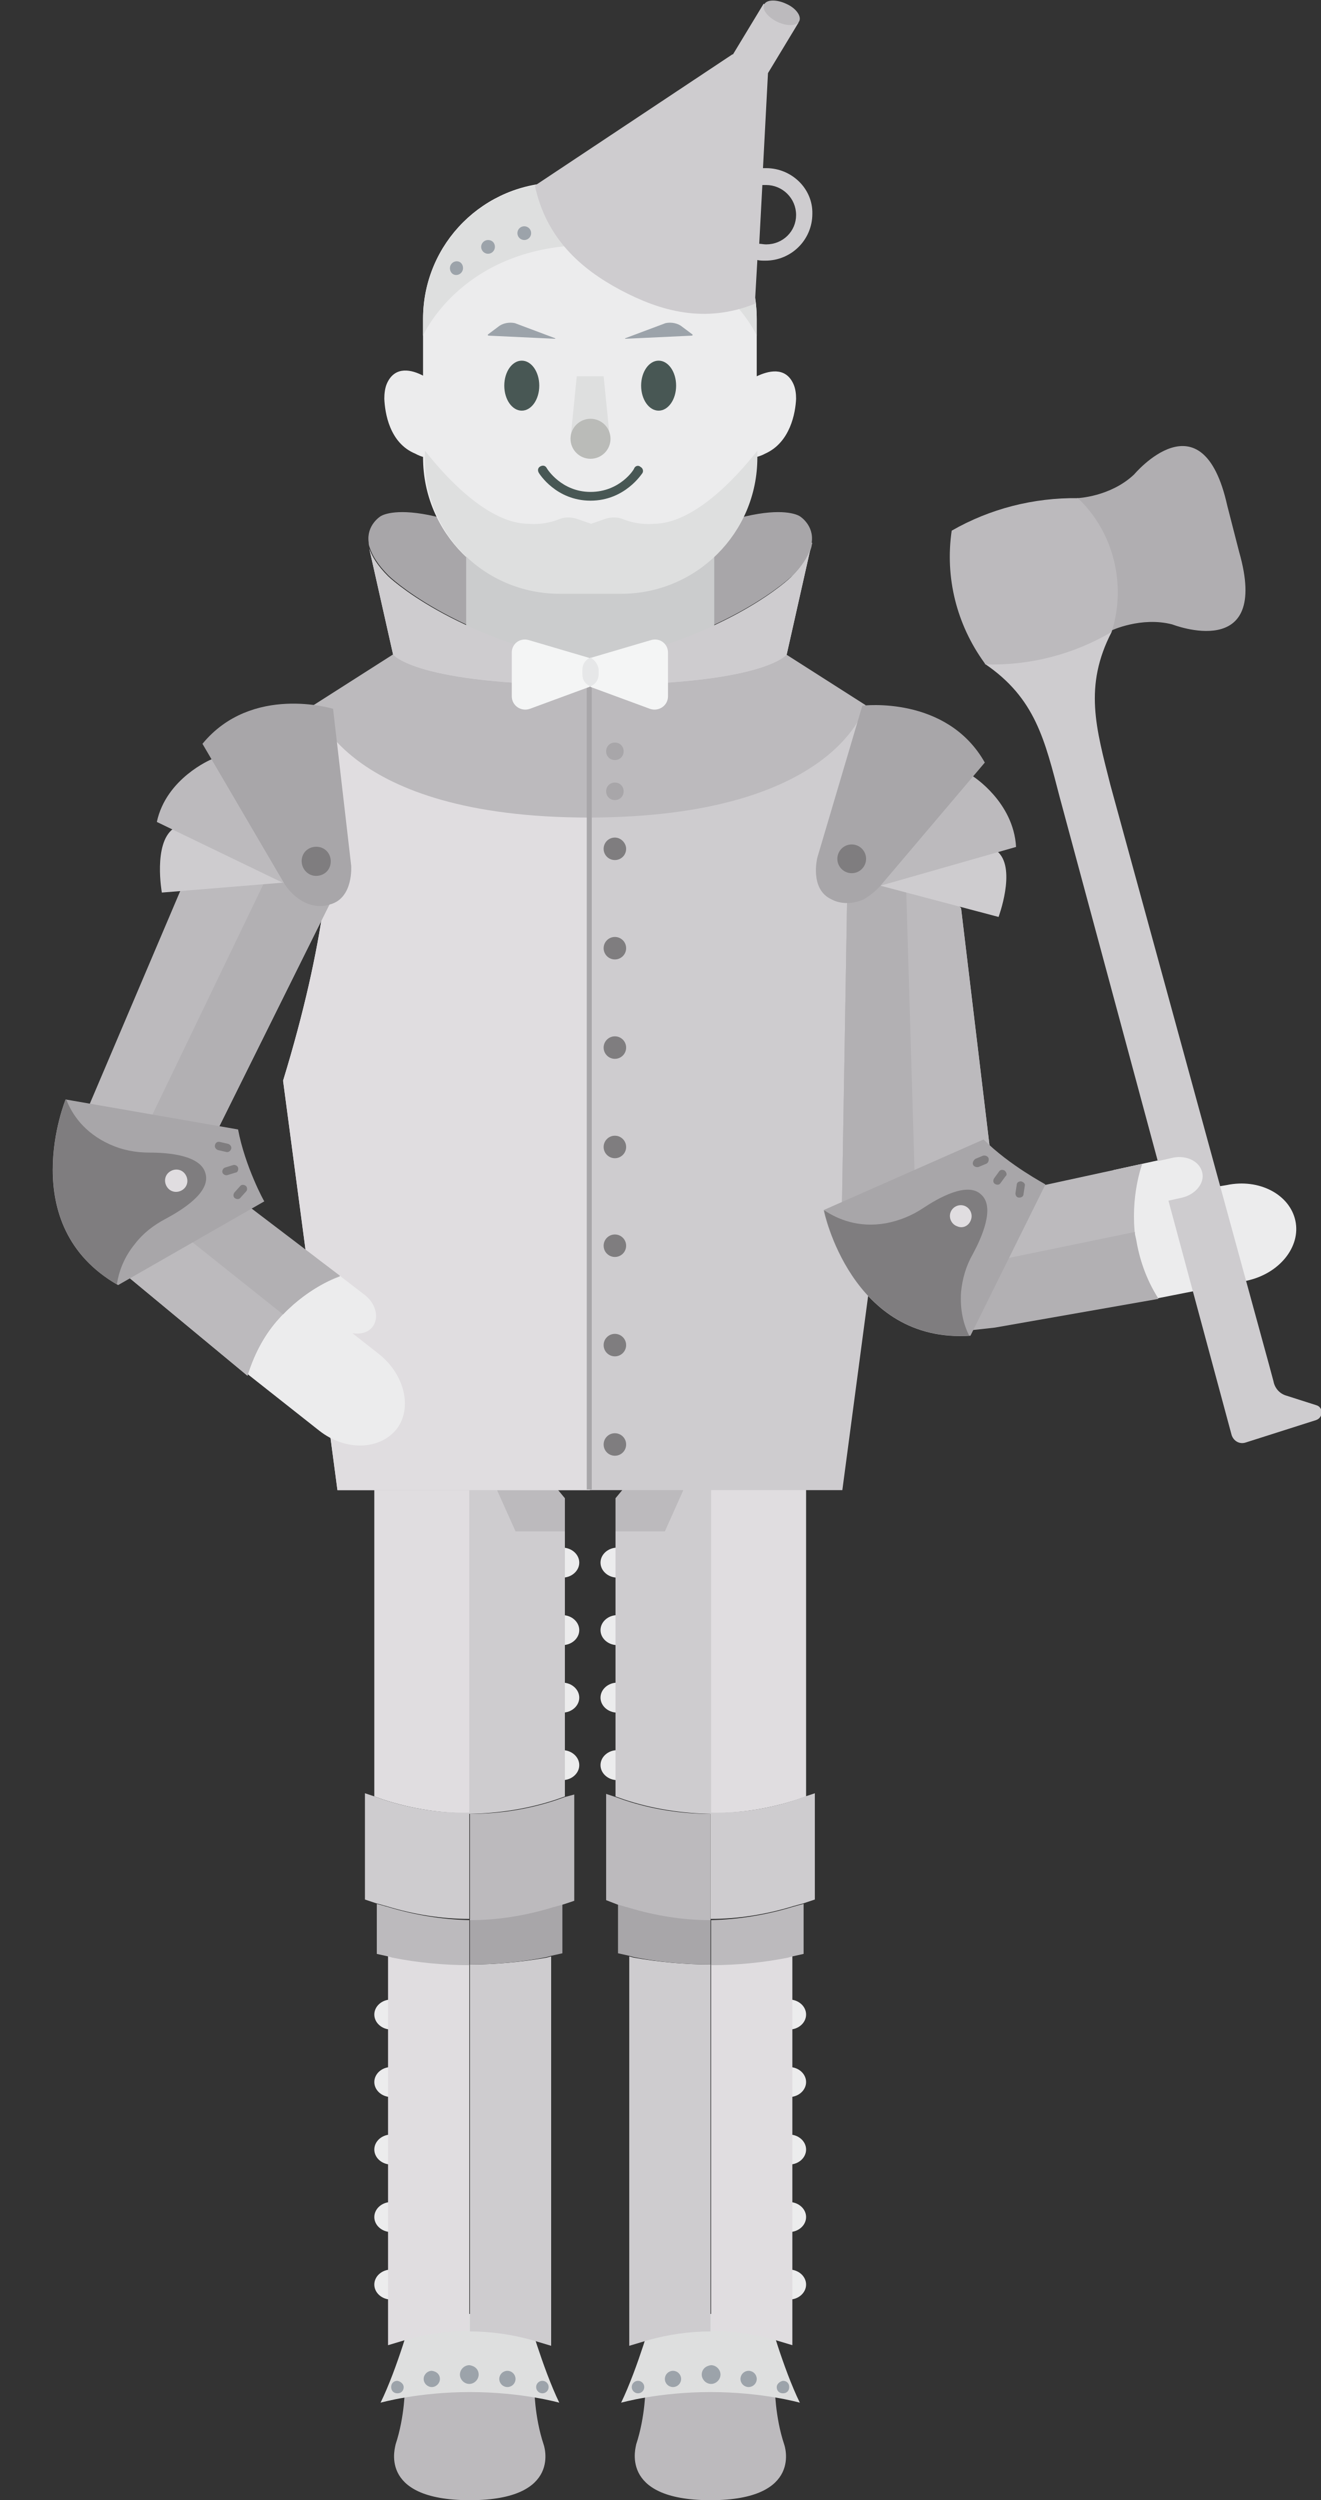 <?xml version="1.0" encoding="utf-8"?>
<!-- Generator: Adobe Illustrator 26.5.0, SVG Export Plug-In . SVG Version: 6.00 Build 0)  -->
<svg version="1.1" id="Layer_1" xmlns="http://www.w3.org/2000/svg" xmlns:xlink="http://www.w3.org/1999/xlink" x="0px" y="0px"
	 viewBox="0 0 211.4 400" style="enable-background:new 0 0 211.4 400;" xml:space="preserve">
<rect x="0" y="0" width="211.4" height="400" fill="#333333" stroke="none"/>
<style type="text/css">
	.st0{fill:#BCBABD;}
	.st1{fill:#DEDFDF;}
	.st2{fill:#9CA3AA;}
	.st3{fill:#ECECED;}
	.st4{fill:#CECCCF;}
	.st5{fill:#E0DDE0;}
	.st6{fill:#A8A6A9;}
	.st7{fill:#7F7D7F;}
	.st8{display:none;}
	.st9{display:inline;fill:#E0DDE0;}
	.st10{display:inline;fill:#BCBABD;}
	.st11{fill:#B2B0B3;}
	.st12{display:inline;fill:none;stroke:#231916;stroke-linecap:round;stroke-linejoin:round;stroke-miterlimit:10;}
	.st13{display:none;fill:#A8A6A9;}
	.st14{display:none;fill:#E0DDE0;}
	.st15{fill:#B0AEB1;}
	.st16{fill:#CBCCCD;}
	.st17{fill:#485754;}
	.st18{fill:#BABBB8;}
	.st19{fill:none;stroke:#231916;stroke-linecap:round;stroke-linejoin:round;stroke-miterlimit:10;}
	.st20{fill:#F4F5F5;}
	.st21{fill:#E6E7E8;}
</style>
<g>
	<g id="오른다리_4_">
		<g>
			<path class="st0" d="M113.7,400c15,0,11.8-8.9,11.8-8.9c-1.5-4.5-1.5-9.2-1.5-9.2h-20.7c0,0,0,4.7-1.5,9.2
				C101.9,391.1,98.7,400,113.7,400"/>
			<path class="st1" d="M104.5,370.2h9.2h9.2c0,0,2.4,8.7,5.1,14.2c0,0-6-1.7-14.3-1.7s-14.3,1.7-14.3,1.7
				C102.1,378.8,104.5,370.2,104.5,370.2z"/>
			<path class="st2" d="M112.3,379.9c0,0.8,0.7,1.5,1.5,1.5c0.8,0,1.5-0.7,1.5-1.5c0-0.8-0.7-1.5-1.5-1.5
				C112.9,378.5,112.3,379.1,112.3,379.9z"/>
			<circle class="st2" cx="119.8" cy="380.6" r="1.3"/>
			<path class="st2" d="M124.3,381.9c0,0.6,0.4,1,1,1c0.6,0,1-0.4,1-1c0-0.6-0.4-1-1-1C124.8,381,124.3,381.4,124.3,381.9z"/>
			<circle class="st2" cx="107.7" cy="380.6" r="1.3"/>
			<circle class="st2" cx="102.1" cy="381.9" r="1"/>
		</g>
		<g>
			<path class="st3" d="M98.8,252.4c-1.5,0-2.7-1.1-2.7-2.4c0-1.3,1.2-2.4,2.7-2.4h1.9v4.8H98.8z"/>
			<path class="st3" d="M98.8,263.2c-1.5,0-2.7-1.1-2.7-2.4c0-1.3,1.2-2.4,2.7-2.4h1.9v4.8H98.8z"/>
			<path class="st3" d="M98.8,274c-1.5,0-2.7-1.1-2.7-2.4s1.2-2.4,2.7-2.4h1.9v4.8H98.8z"/>
			<path class="st3" d="M98.8,284.8c-1.5,0-2.7-1.1-2.7-2.4s1.2-2.4,2.7-2.4h1.9v4.8H98.8z"/>
		</g>
		<g>
			<path class="st3" d="M126.3,324.7c1.5,0,2.7-1.1,2.7-2.4c0-1.3-1.2-2.4-2.7-2.4h-1.9v4.8H126.3z"/>
			<path class="st3" d="M126.3,335.5c1.5,0,2.7-1.1,2.7-2.4s-1.2-2.4-2.7-2.4h-1.9v4.8H126.3z"/>
			<path class="st3" d="M126.3,346.3c1.5,0,2.7-1.1,2.7-2.4c0-1.3-1.2-2.4-2.7-2.4h-1.9v4.8H126.3z"/>
			<path class="st3" d="M126.3,357.1c1.5,0,2.7-1.1,2.7-2.4s-1.2-2.4-2.7-2.4h-1.9v4.8H126.3z"/>
			<path class="st3" d="M126.3,367.9c1.5,0,2.7-1.1,2.7-2.4c0-1.3-1.2-2.4-2.7-2.4h-1.9v4.8H126.3z"/>
		</g>
		<g>
			<path class="st4" d="M113.7,314.3V373c-3.4,0-6.8,0.5-10,1.4l-3,0.9v-62.3l0.7,0.2C105.4,313.9,109.6,314.3,113.7,314.3z"/>
			<path class="st5" d="M126.1,313.1l0.7-0.2v62.3l-3-0.9c-3.3-0.9-6.7-1.4-10-1.4v-58.6C117.9,314.3,122,313.9,126.1,313.1z"/>
			<path class="st5" d="M113.7,290.1v-57.3H129v54.6l-1.4,0.5C123,289.4,118.4,290.1,113.7,290.1z"/>
			<path class="st4" d="M99.9,287.9l-1.4-0.5V245l10.8-12.1h4.5v57.3C109.1,290.1,104.4,289.4,99.9,287.9z"/>
			<path class="st0" d="M126.8,305.1c0.2-0.1,0.5-0.1,0.7-0.2l1.1-0.3v8l-1.8,0.4l-0.7,0.2c-4,0.8-8.2,1.2-12.3,1.2v-7.2
				C118.1,307.1,122.5,306.4,126.8,305.1z"/>
			<path class="st6" d="M99.9,304.9c0.2,0.1,0.5,0.1,0.7,0.2c4.3,1.3,8.7,2,13.1,2v7.2c-4.2,0-8.3-0.4-12.3-1.2l-0.7-0.2l-1.8-0.4
				v-8L99.9,304.9z"/>
			<path class="st0" d="M98.5,287.5l1.4,0.5c4.5,1.5,9.2,2.2,13.8,2.2v14.6v2.4c-4.4,0-8.8-0.7-13.1-2c-0.2-0.1-0.5-0.1-0.7-0.2
				l-1.1-0.3L97,304v-17L98.5,287.5z"/>
			<path class="st4" d="M127.5,287.9l1.4-0.5l1.5-0.5v17l-1.8,0.6l-1.1,0.3c-0.2,0.1-0.5,0.1-0.7,0.2c-4.3,1.3-8.7,2-13.1,2v-2.4
				v-14.6C118.4,290.1,123,289.4,127.5,287.9z"/>
		</g>
		<g id="오른다리_5_">
			<g>
				<path class="st0" d="M75.2,400c15,0,11.8-8.9,11.8-8.9c-1.5-4.5-1.5-9.2-1.5-9.2H64.8c0,0,0,4.7-1.5,9.2
					C63.4,391.1,60.1,400,75.2,400"/>
				<path class="st1" d="M84.4,370.2h-9.2h-9.2c0,0-2.4,8.7-5.1,14.2c0,0,6-1.7,14.3-1.7s14.3,1.7,14.3,1.7
					C86.8,378.8,84.4,370.2,84.4,370.2z"/>
				<path class="st2" d="M76.6,379.9c0,0.8-0.7,1.5-1.5,1.5c-0.8,0-1.5-0.7-1.5-1.5c0-0.8,0.7-1.5,1.5-1.5
					C76,378.5,76.6,379.1,76.6,379.9z"/>
				<path class="st2" d="M70.4,380.6c0,0.7-0.6,1.3-1.3,1.3c-0.7,0-1.3-0.6-1.3-1.3s0.6-1.3,1.3-1.3
					C69.9,379.4,70.4,379.9,70.4,380.6z"/>
				<path class="st2" d="M64.6,381.9c0,0.6-0.4,1-1,1c-0.6,0-1-0.4-1-1c0-0.6,0.4-1,1-1C64.1,381,64.6,381.4,64.6,381.9z"/>
				<circle class="st2" cx="81.2" cy="380.6" r="1.3"/>
				<circle class="st2" cx="86.8" cy="381.9" r="1"/>
			</g>
			<g>
				<path class="st3" d="M90,252.4c1.5,0,2.7-1.1,2.7-2.4c0-1.3-1.2-2.4-2.7-2.4h-1.9v4.8H90z"/>
				<path class="st3" d="M90,263.2c1.5,0,2.7-1.1,2.7-2.4c0-1.3-1.2-2.4-2.7-2.4h-1.9v4.8H90z"/>
				<path class="st3" d="M90,274c1.5,0,2.7-1.1,2.7-2.4s-1.2-2.4-2.7-2.4h-1.9v4.8H90z"/>
				<path class="st3" d="M90,284.8c1.5,0,2.7-1.1,2.7-2.4S91.5,280,90,280h-1.9v4.8H90z"/>
			</g>
			<g>
				<path class="st3" d="M62.6,324.7c-1.5,0-2.7-1.1-2.7-2.4c0-1.3,1.2-2.4,2.7-2.4h1.9v4.8H62.6z"/>
				<path class="st3" d="M62.6,335.5c-1.5,0-2.7-1.1-2.7-2.4s1.2-2.4,2.7-2.4h1.9v4.8H62.6z"/>
				<path class="st3" d="M62.6,346.3c-1.5,0-2.7-1.1-2.7-2.4c0-1.3,1.2-2.4,2.7-2.4h1.9v4.8H62.6z"/>
				<path class="st3" d="M62.6,357.1c-1.5,0-2.7-1.1-2.7-2.4s1.2-2.4,2.7-2.4h1.9v4.8H62.6z"/>
				<path class="st3" d="M62.6,367.9c-1.5,0-2.7-1.1-2.7-2.4c0-1.3,1.2-2.4,2.7-2.4h1.9v4.8H62.6z"/>
			</g>
			<g>
				<path class="st4" d="M75.2,314.3V373c3.4,0,6.8,0.5,10,1.4l3,0.9v-62.3l-0.7,0.2C83.5,313.9,79.3,314.3,75.2,314.3z"/>
				<path class="st5" d="M62.8,313.1l-0.7-0.2v62.3l3-0.9c3.3-0.9,6.7-1.4,10-1.4v-58.6C71,314.3,66.9,313.9,62.8,313.1z"/>
				<path class="st5" d="M75.2,290.1v-57.3H59.9v54.6l1.4,0.5C65.9,289.4,70.5,290.1,75.2,290.1z"/>
				<path class="st4" d="M89,287.9l1.4-0.5V245l-10.8-12.1h-4.5v57.3C79.8,290.1,84.5,289.4,89,287.9z"/>
				<path class="st0" d="M62.1,305.1c-0.2-0.1-0.5-0.1-0.7-0.2l-1.1-0.3v8l1.8,0.4l0.7,0.2c4,0.8,8.2,1.2,12.3,1.2v-7.2
					C70.8,307.1,66.4,306.4,62.1,305.1z"/>
				<path class="st6" d="M89,304.9c-0.2,0.1-0.5,0.1-0.7,0.2c-4.3,1.3-8.7,2-13.1,2v7.2c4.2,0,8.3-0.4,12.3-1.2l0.7-0.2l1.8-0.4v-8
					L89,304.9z"/>
				<path class="st0" d="M90.4,287.5l-1.4,0.5c-4.5,1.5-9.2,2.2-13.8,2.2v14.6v2.4c4.4,0,8.8-0.7,13.1-2c0.2-0.1,0.5-0.1,0.7-0.2
					l1.1-0.3l1.8-0.6v-17L90.4,287.5z"/>
				<path class="st4" d="M61.3,287.9l-1.4-0.5l-1.5-0.5v17l1.8,0.6l1.1,0.3c0.2,0.1,0.5,0.1,0.7,0.2c4.3,1.3,8.7,2,13.1,2v-2.4
					v-14.6C70.5,290.1,65.9,289.4,61.3,287.9z"/>
			</g>
			<polyline class="st0" points="90.4,245 90.4,239.7 82.6,230.3 79.5,230.3 79.5,238.3 82.5,245 90.7,245 			"/>
		</g>
		<polyline class="st0" points="98.5,245 98.5,239.7 106.3,230.3 109.4,230.3 109.4,238.3 106.4,245 98.2,245 		"/>
	</g>
	<g id="상체_1_">
		<g id="몸통_4_">
			<path class="st4" d="M138.5,112.8H50.2c0,0,8.7,15.7-4.9,60.1l8.7,65.5h40.3h40.5l8.7-65.5C129.8,128.4,138.5,112.8,138.5,112.8z
				"/>
			<g>
				<path class="st5" d="M50.2,112.8c0,0,8.7,15.7-4.9,60.1l8.7,65.5h40.3h0.1V112.8H50.2z"/>
			</g>
			<g>
				<path class="st0" d="M94.5,130.7C94.4,130.7,94.4,130.7,94.5,130.7c-0.1,0-0.2,0-0.2,0H94.5z"/>
				<path class="st0" d="M138.5,112.8l-12.7-8.1H62.9l-12.7,8.1c0,0,4.5,18,44.1,18C134,130.7,138.5,112.8,138.5,112.8z"/>
			</g>
			<g id="단추_2_">
				<path class="st6" d="M99.8,120.2c0,0.8-0.6,1.4-1.4,1.4s-1.4-0.6-1.4-1.4c0-0.8,0.6-1.4,1.4-1.4S99.8,119.4,99.8,120.2z"/>
				<path class="st6" d="M99.8,126.6c0,0.8-0.6,1.4-1.4,1.4s-1.4-0.6-1.4-1.4c0-0.8,0.6-1.4,1.4-1.4S99.8,125.8,99.8,126.6z"/>
				<path class="st7" d="M100.2,135.8c0,1-0.8,1.8-1.8,1.8s-1.8-0.8-1.8-1.8c0-1,0.8-1.8,1.8-1.8S100.2,134.9,100.2,135.8z"/>
				<circle class="st7" cx="98.4" cy="151.7" r="1.8"/>
				<circle class="st7" cx="98.4" cy="167.6" r="1.8"/>
				<circle class="st7" cx="98.4" cy="183.5" r="1.8"/>
				<circle class="st7" cx="98.4" cy="199.3" r="1.8"/>
				<circle class="st7" cx="98.4" cy="215.2" r="1.8"/>
				<path class="st7" d="M100.2,231.1c0,1-0.8,1.8-1.8,1.8s-1.8-0.8-1.8-1.8c0-1,0.8-1.8,1.8-1.8S100.2,230.1,100.2,231.1z"/>
			</g>
			<polygon class="st6" points="93.9,104.6 93.9,130.7 93.9,238.3 94.7,238.3 94.7,130.7 94.7,104.6 			"/>
		</g>
		<g id="왼팔_3_">
			<g class="st8">
				<path class="st9" d="M31,220.4l11.6,11.2c3.8,3.7,9.4,4.1,12.4,1l0,0c3-3.1,2.3-8.6-1.5-12.3l-11.7-11.1L31,220.4z"/>
				<path class="st9" d="M40.5,208.7l7.2,6.7c1.6,1.5,3.9,1.7,5.2,0.4l0,0c1.2-1.3,0.9-3.6-0.7-5.2l-4.9-4.5L40.5,208.7z"/>
				<path class="st10" d="M26.9,189l-8,4.7l-9.4,5.5l23.9,23.7c1-4.1,2.9-7.4,4.9-9.9c4.1-4.9,8.8-6.8,8.8-6.8L26.9,189z"/>
			</g>
			<g>
				<path class="st3" d="M60.6,216.6l-4.2-3.3c1.3,0.2,2.5-0.1,3.2-1c1.1-1.4,0.6-3.7-1.2-5.1l-7.8-6l-4,5.2l-8.1,10.8l1.2,2.7
					l11.4,9c4.2,3.3,9.7,3.1,12.4-0.3C66,225.3,64.8,219.9,60.6,216.6z"/>
				<path class="st0" d="M44.6,211c4.5-5.1,9.8-6.8,9.8-6.8l-14.2-10.8l-3.1-2.9l-11.1,6l-9.4,4.2l2.6,2.5l20.4,16.9
					C40.8,216.2,42.6,213.2,44.6,211z"/>
				<path class="st0" d="M44.6,211c4.5-5.1,9.8-6.8,9.8-6.8l-14.2-10.8l-3.1-2.9l-11.1,6l-9.4,4.2l2.6,2.5l20.4,16.9
					C40.8,216.2,42.6,213.2,44.6,211z"/>
			</g>
			<g>
				<path class="st11" d="M54.4,204.1l-14.2-10.8l-3.1-2.9l-10,5.4l18.2,14.5C49.6,205.8,54.4,204.1,54.4,204.1z"/>
			</g>
			<polygon class="st0" points="38.2,140 29.8,140.3 9.9,187.1 22.2,186.3 34.5,181.4 55.6,138.9 			"/>
			<g>
				<polygon class="st11" points="34.5,181.4 55.6,138.9 43,139.7 20.5,186.4 22.2,186.3 				"/>
			</g>
			<path class="st4" d="M45.4,141.2l-19.5,1.6c0,0-1.4-7.8,1.8-10.2l2.5-1.5l14.3,6.6L45.4,141.2z"/>
			<path class="st0" d="M33.8,121.5c0,0-7.2,3-8.7,10l20.3,9.8l0.4-7.5l-9.4-13.3L33.8,121.5z"/>
			<path class="st6" d="M45.4,141.2L32.4,119c7.9-9.6,20.9-5.6,20.9-5.6l2.9,25.1c0,0,0.4,5.2-3.4,6.2c0,0-2.3,1-5-0.9
				C46.8,143.1,46,142.2,45.4,141.2z"/>
			<path class="st7" d="M48.3,137.4c0.2-1.3,1.4-2.1,2.7-1.9c1.3,0.2,2.1,1.4,1.9,2.7c-0.2,1.3-1.4,2.1-2.7,1.9
				C49,139.9,48.1,138.7,48.3,137.4z"/>
			<g class="st8">
				<path class="st12" d="M47.3,206.1L26.9,189l-8,4.7L38.4,213C42.5,208.1,47.3,206.1,47.3,206.1z"/>
				<path class="st12" d="M9.6,199.2l23.9,23.7c1-4.1,2.9-7.4,4.9-9.9L19,193.7L9.6,199.2z"/>
			</g>
			<g class="st8">
				<polygon class="st12" points="23.2,139.8 0.5,191 14.7,185.3 30.7,139.1 				"/>
				<polygon class="st12" points="38.7,138.3 30.7,139.1 14.7,185.3 27.1,180.4 				"/>
			</g>
			<g>
				<path class="st6" d="M38.1,180.7l-27.6-4.8c0,0-8.3,20.2,8.4,29.7l23.4-13.4C42.3,192.3,39.2,186.6,38.1,180.7z"/>
				<g>
					<path class="st7" d="M38.1,186.8L38.1,186.8c-0.1-0.3-0.5-0.5-0.8-0.4l-1.3,0.4c-0.3,0.1-0.5,0.5-0.4,0.8l0,0
						c0.1,0.3,0.5,0.5,0.8,0.4l1.3-0.4C38,187.6,38.2,187.2,38.1,186.8z"/>
					<path class="st7" d="M39.3,189.7L39.3,189.7c-0.3-0.2-0.7-0.2-0.9,0.1l-0.9,1c-0.2,0.3-0.2,0.7,0.1,0.9l0,0
						c0.3,0.2,0.7,0.2,0.9-0.1l0.9-1C39.6,190.4,39.6,189.9,39.3,189.7z"/>
					<path class="st7" d="M34.4,183.2L34.4,183.2c-0.1,0.4,0.2,0.7,0.5,0.8l1.3,0.3c0.4,0.1,0.7-0.2,0.8-0.5l0,0
						c0.1-0.4-0.2-0.7-0.5-0.8l-1.3-0.3C34.8,182.6,34.5,182.8,34.4,183.2z"/>
				</g>
				<path class="st7" d="M26.5,195c2.6-1.4,7.2-4.2,6.4-7.2l0,0c-0.7-3-6-3.4-9-3.4c-2.2,0-4.3-0.4-6.3-1.3c-4.2-1.9-6.1-4.9-7-7.2
					l-0.1,0c0,0-8.2,20,8.2,29.6c0.3-2,1.1-4.3,2.9-6.5C22.9,197.3,24.6,196,26.5,195z"/>
				<path class="st5" d="M29.3,190.3c0.8-0.6,0.9-1.7,0.3-2.5c-0.6-0.8-1.7-0.9-2.5-0.3c-0.8,0.6-0.9,1.7-0.3,2.5
					C27.4,190.8,28.5,190.9,29.3,190.3z"/>
			</g>
		</g>
		<g id="오른팔_3_">
			<g>
				<polygon class="st0" points="153.8,145.3 150.5,141.7 150.5,141.7 135.6,141.7 134.7,195.1 142.5,206.9 145.8,203.5 
					159.1,189.5 				"/>
				<polygon class="st13" points="142.9,141.7 134.1,141.7 127.2,195.1 135,206.9 138.2,203.5 143,141.7 				"/>
				<polygon class="st14" points="149.3,145.7 143,141.7 138.2,203.5 151.5,189.5 				"/>
			</g>
			<g>
				<polygon class="st0" points="153.8,145.3 150.5,141.7 150.5,141.7 135.6,141.7 134.7,195.1 142.5,206.9 145.8,203.5 
					159.1,189.5 				"/>
				<polygon class="st13" points="142.9,141.7 134.1,141.7 127.2,195.1 135,206.9 138.2,203.5 143,141.7 				"/>
				<polygon class="st14" points="149.3,145.7 143,141.7 138.2,203.5 151.5,189.5 				"/>
			</g>
			<g>
				<polygon class="st11" points="135.6,141.7 134.7,195.1 142.5,206.9 145.8,203.5 146.8,202.5 145,141.7 				"/>
			</g>
			<path class="st4" d="M140.9,141.7l18.9,5c0,0,2.8-7.5,0-10.3l-2.3-1.9l-15.2,4.1L140.9,141.7z"/>
			<path class="st0" d="M155.7,124.2c0,0,6.5,4.1,6.9,11.3l-21.7,6.2l0.9-7.5l11.5-11.5L155.7,124.2z"/>
			<path class="st6" d="M140.9,141.7l16.7-19.7c-6.1-10.8-19.6-9.1-19.6-9.1l-7.2,24.3c0,0-1.3,5.1,2.3,6.7c0,0,2.1,1.3,5.1,0
				C139.2,143.3,140.1,142.6,140.9,141.7z"/>
			<circle class="st7" cx="136.3" cy="137.4" r="2.3"/>
			<path class="st3" d="M185.3,207.7l14.2-2.8c5.2-1.1,8.7-5.4,7.8-9.6l0,0c-0.9-4.2-5.8-6.8-11-5.7l-22.9,3.8L185.3,207.7z"/>
			<path class="st3" d="M179.5,193.7l9.6-2.1c2.2-0.5,3.6-2.3,3.3-4.1l0,0c-0.4-1.8-2.5-2.8-4.6-2.4l-9.6,2.1L179.5,193.7z"/>
			<g class="st8">
				<path class="st10" d="M173.4,198.1c-0.9-6.7,1.1-11.9,1.1-11.9l-17.5,3.8l-3-0.4l-3.9,13.2l-2.9,9.9l3.6-0.4l26.2-4.6
					C174.9,204.4,173.9,201.1,173.4,198.1z"/>
				<path class="st10" d="M174.6,186.2l-17.5,3.8l-3-0.4l-3.9,13.2l23.2-4.7C172.5,191.4,174.6,186.2,174.6,186.2z"/>
			</g>
			<path class="st0" d="M181.7,198.1c-0.9-6.7,1.1-11.9,1.1-11.9l-17.5,3.8l-3-0.4l-3.9,13.2l-2.9,9.9l3.6-0.4l26.2-4.6
				C183.2,204.4,182.1,201.1,181.7,198.1z"/>
			<g>
				<path class="st11" d="M181.6,197.1l-22.8,4.7l-0.3,1.1l-2.9,9.9l3.6-0.4l26.2-4.6c-2.1-3.3-3.1-6.6-3.6-9.6
					C181.7,197.8,181.6,197.4,181.6,197.1z"/>
			</g>
			<g>
				<path class="st6" d="M157.4,182.3l-25.6,11.3c0,0,4.4,21.4,23.5,20.1l12-24.2C167.4,189.5,161.6,186.5,157.4,182.3z"/>
				<g>
					<path class="st7" d="M155.1,213.7c-0.9-1.8-1.5-4.1-1.3-7c0.2-2.1,0.8-4.2,1.9-6.1c1.4-2.6,3.6-7.5,1.3-9.5l0,0
						c-2.2-2.1-6.9,0.6-9.3,2.2c-1.8,1.2-3.8,2-5.9,2.4c-4.5,0.8-7.8-0.7-9.8-2l-0.1,0C131.8,193.6,136.2,214.8,155.1,213.7z"/>
				</g>
				<path class="st5" d="M155.4,195.1c0.3-0.9-0.2-1.9-1.1-2.2c-0.9-0.3-1.9,0.2-2.2,1.1c-0.3,0.9,0.2,1.9,1.1,2.2
					C154.1,196.6,155.1,196.1,155.4,195.1z"/>
				<g>
					<path class="st7" d="M160.8,187.3L160.8,187.3c-0.3-0.2-0.7-0.2-0.9,0.1l-0.8,1.1c-0.2,0.3-0.2,0.7,0.1,0.9l0,0
						c0.3,0.2,0.7,0.2,0.9-0.1l0.8-1.1C161.2,188,161.1,187.6,160.8,187.3z"/>
					<path class="st7" d="M163.4,189L163.4,189c-0.4,0-0.7,0.2-0.7,0.6l-0.2,1.3c0,0.4,0.2,0.7,0.6,0.7l0,0c0.4,0,0.7-0.2,0.7-0.6
						l0.2-1.3C164.1,189.4,163.8,189.1,163.4,189z"/>
					<path class="st7" d="M155.7,186.3L155.7,186.3c0.1,0.3,0.5,0.5,0.9,0.4l1.2-0.5c0.3-0.1,0.5-0.5,0.4-0.9l0,0
						c-0.1-0.3-0.5-0.5-0.9-0.4l-1.2,0.5C155.8,185.6,155.6,186,155.7,186.3z"/>
				</g>
			</g>
		</g>
		<g id="도구_1_">
			<path class="st4" d="M157.6,106.2c8.1,5.5,9.6,12.2,12,21.4l27.5,102c0.3,0.9,1.2,1.5,2.2,1.2l11.3-3.6c1.2-0.4,1.2-2.1,0-2.4
				l-4.7-1.5c-1.1-0.3-1.9-1.2-2.1-2.3l-0.7-2.6l-25.4-92.8c-2.3-9.1-4.3-15.8,0.2-24.5"/>
			<path class="st15" d="M172.4,79.7c0,0,5.3-0.2,9.1-3.8c0,0,10.9-13,14.9,5l1.9,7.4c5.1,17.8-10.7,11.6-10.7,11.6
				c-5-1.3-9.8,1-9.8,1L172.4,79.7z"/>
			<path class="st0" d="M177.9,101.1L177.9,101.1c-6.1,3.6-13.1,5.4-20.2,5.2h0l-0.2-0.3c-4.4-6.1-6.3-13.6-5.2-21.1l0,0l0,0
				c6.1-3.5,13.1-5.3,20.2-5.2l0,0l0,0C178.2,85.1,180.3,93.5,177.9,101.1L177.9,101.1z"/>
		</g>
		<g>
			<path class="st3" d="M192.4,187.6c-0.4-1.8-2.5-2.8-4.6-2.4l-4.9,1.1c0,0-1.1,2.9-1.3,7l7.6-1.7
				C191.3,191.1,192.8,189.3,192.4,187.6z"/>
		</g>
	</g>
	<g id="머리_및_목_1_">
		<g>
			<path class="st4" d="M126.8,92.2c0,0-10,9.8-32.3,14.1C72.2,102,62.1,92.2,62.1,92.2c-1.7-1.7-2.6-3.2-3-4.4l3.8,16.9
				c0,0,3.5,4.9,31.5,4.9s31.5-4.9,31.5-4.9l3.8-16.9C129.4,89,128.5,90.5,126.8,92.2z"/>
			<path class="st6" d="M129.9,86.8c0.4-2.8-1.9-4.2-1.9-4.2s-6.6-4.8-33.5,11.3C67.5,77.8,60.9,82.6,60.9,82.6S58.6,84,59,86.8l0,0
				l0,0.1c0,0.3,0.1,0.5,0.2,0.8c0.4,1.2,1.3,2.7,3,4.4c0,0,10,9.8,32.3,14.1c22.3-4.3,32.3-14.1,32.3-14.1c1.7-1.7,2.6-3.2,3-4.4
				c0.1-0.3,0.1-0.6,0.2-0.8L129.9,86.8L129.9,86.8z"/>
		</g>
		<path class="st3" d="M127,61.5c-1.3-3-4.2-2.1-5.9-1.3v-9.2c0-12-9.7-21.8-21.8-21.8h-9.8c-12,0-21.8,9.7-21.8,21.8v9.1
			c-1.7-0.9-4.5-1.7-5.8,1.3c-0.3,0.7-0.4,1.6-0.4,2.4c0.1,2.2,0.8,7.1,5,8.8c0,0,0.5,0.3,1.2,0.5v0.1c0,12,9.7,21.8,21.8,21.8h9.8
			c12,0,21.8-9.7,21.8-21.8v-0.1c0.8-0.2,1.3-0.5,1.3-0.5c4.1-1.8,4.9-6.6,5-8.8C127.4,63,127.3,62.2,127,61.5z"/>
		<path class="st1" d="M99.3,29.3h-9.8c-12,0-21.8,9.7-21.8,21.8v2.6c0,0,6.3-14.5,26.7-14.5c20.3,0,26.7,14.5,26.7,14.5v-2.6
			C121.1,39,111.4,29.3,99.3,29.3z"/>
		<circle class="st2" cx="83.9" cy="37.3" r="1.1"/>
		<rect x="74.6" y="86.8" class="st16" width="39.7" height="20"/>
		<g>
			<path class="st4" d="M94.5,106.3C72.2,102,62.1,92.2,62.1,92.2c-1.7-1.7-2.6-3.2-3-4.4l3.8,16.9c0,0,3.5,4.9,31.5,4.9
				s31.5-4.9,31.5-4.9l3.8-16.9c-0.4,1.2-1.3,2.7-3,4.4C126.8,92.2,116.8,102,94.5,106.3z"/>
		</g>
		<path class="st2" d="M79.2,39.5c0,0.6-0.5,1.1-1.1,1.1c-0.6,0-1.1-0.5-1.1-1.1c0-0.6,0.5-1.1,1.1-1.1
			C78.8,38.4,79.2,38.9,79.2,39.5z"/>
		<path class="st2" d="M74.1,42.9c0,0.6-0.5,1.1-1.1,1.1S72,43.5,72,42.9c0-0.6,0.5-1.1,1.1-1.1S74.1,42.3,74.1,42.9z"/>
		<g>
			<ellipse class="st17" cx="83.5" cy="61.7" rx="2.8" ry="4"/>
			<path class="st2" d="M88.8,54.2c0.1,0,0.1-0.1,0-0.1l-6.4-2.4c-0.9-0.2-2,0-2.7,0.6l-1.6,1.2c-0.1,0.1,0,0.2,0.1,0.2L88.8,54.2z"
				/>
			<ellipse class="st17" cx="105.4" cy="61.7" rx="2.8" ry="4"/>
			<path class="st2" d="M100.1,54.2c-0.1,0-0.1-0.1,0-0.1l6.4-2.4c0.9-0.2,2,0,2.7,0.6l1.6,1.2c0.1,0.1,0,0.2-0.1,0.2L100.1,54.2z"
				/>
		</g>
		<g>
			<polyline class="st1" points="94.5,70.2 91.3,70.2 92.3,60.2 96.6,60.2 97.6,70.2 94.5,70.2 			"/>
			<circle class="st18" cx="94.5" cy="70.2" r="3.2"/>
		</g>
		<g>
			<path class="st1" d="M89.6,95h9.8c12,0,21.8-9.7,21.8-21.8v-1.1c-3.6,4.6-10.3,11.7-16.6,11.7c0,0-2.2,0.3-4.8-0.7
				c-0.9-0.4-2-0.4-2.9-0.1l-2.3,0.8l-2.3-0.8c-1-0.3-2-0.3-2.9,0.1c-2.6,1-4.8,0.7-4.8,0.7c-6.3,0-13-7.1-16.6-11.7v1.1
				C67.8,85.3,77.5,95,89.6,95z"/>
		</g>
		<path class="st19" d="M94.5,90.8"/>
		<path class="st20" d="M104.2,102.4l-9.5,2.8c-0.1,0-0.2,0.1-0.3,0.1c-0.1,0-0.2-0.1-0.3-0.1l-9.5-2.8c-1.4-0.4-2.7,0.6-2.7,2v7
			c0,1.5,1.5,2.5,2.9,2l9.5-3.5c0,0,0.1,0,0.1-0.1c0,0,0.1,0,0.1,0.1l9.5,3.5c1.4,0.5,2.9-0.5,2.9-2v-7
			C106.9,103,105.6,102,104.2,102.4z"/>
		<path class="st21" d="M94.5,105.2c-0.8,0.3-1.3,1.1-1.3,1.9v0.8c0,0.9,0.5,1.6,1.3,1.9c0.8-0.3,1.3-1.1,1.3-1.9v-0.8
			C95.7,106.3,95.2,105.6,94.5,105.2z"/>
		<path class="st17" d="M94.5,80.1c-5.5,0-8.2-4.3-8.3-4.5c-0.2-0.4-0.1-0.8,0.3-1c0.4-0.2,0.8-0.1,1,0.3c0.1,0.2,2.4,3.8,7,3.8
			c4.7,0,7-3.6,7-3.8c0.2-0.4,0.7-0.5,1-0.2c0.4,0.2,0.5,0.7,0.3,1C102.7,75.8,100,80.1,94.5,80.1z"/>
		<g>
			<path class="st4" d="M122.6,26.9c-0.2,0-0.3,0-0.5,0l0.8-15.2l-0.1,0l0.1,0l4.9-8.1l-5.6-3l-4.9,8.1l0,0l-0.1,0l-31.6,21
				c1.8,8.4,7.3,13.3,13.7,16.7c6.4,3.4,13.5,5.4,21.5,2.2l0.4-7c0.4,0.1,0.8,0.1,1.3,0.1c4.1,0,7.5-3.3,7.5-7.5
				C130.1,30.2,126.7,26.9,122.6,26.9z M122.6,39.1c-0.4,0-0.8-0.1-1.1-0.1l0.5-9.4c0.2,0,0.4,0,0.6,0c2.6,0,4.8,2.1,4.8,4.8
				C127.4,37,125.3,39.1,122.6,39.1z"/>
		</g>
		<path class="st0" d="M127.9,3.4c-0.4,0.8-2,0.8-3.5,0.1c-1.6-0.8-2.5-2-2.1-2.8c0.4-0.8,2-0.8,3.5-0.1
			C127.4,1.3,128.3,2.6,127.9,3.4z"/>
	</g>
</g>
</svg>
